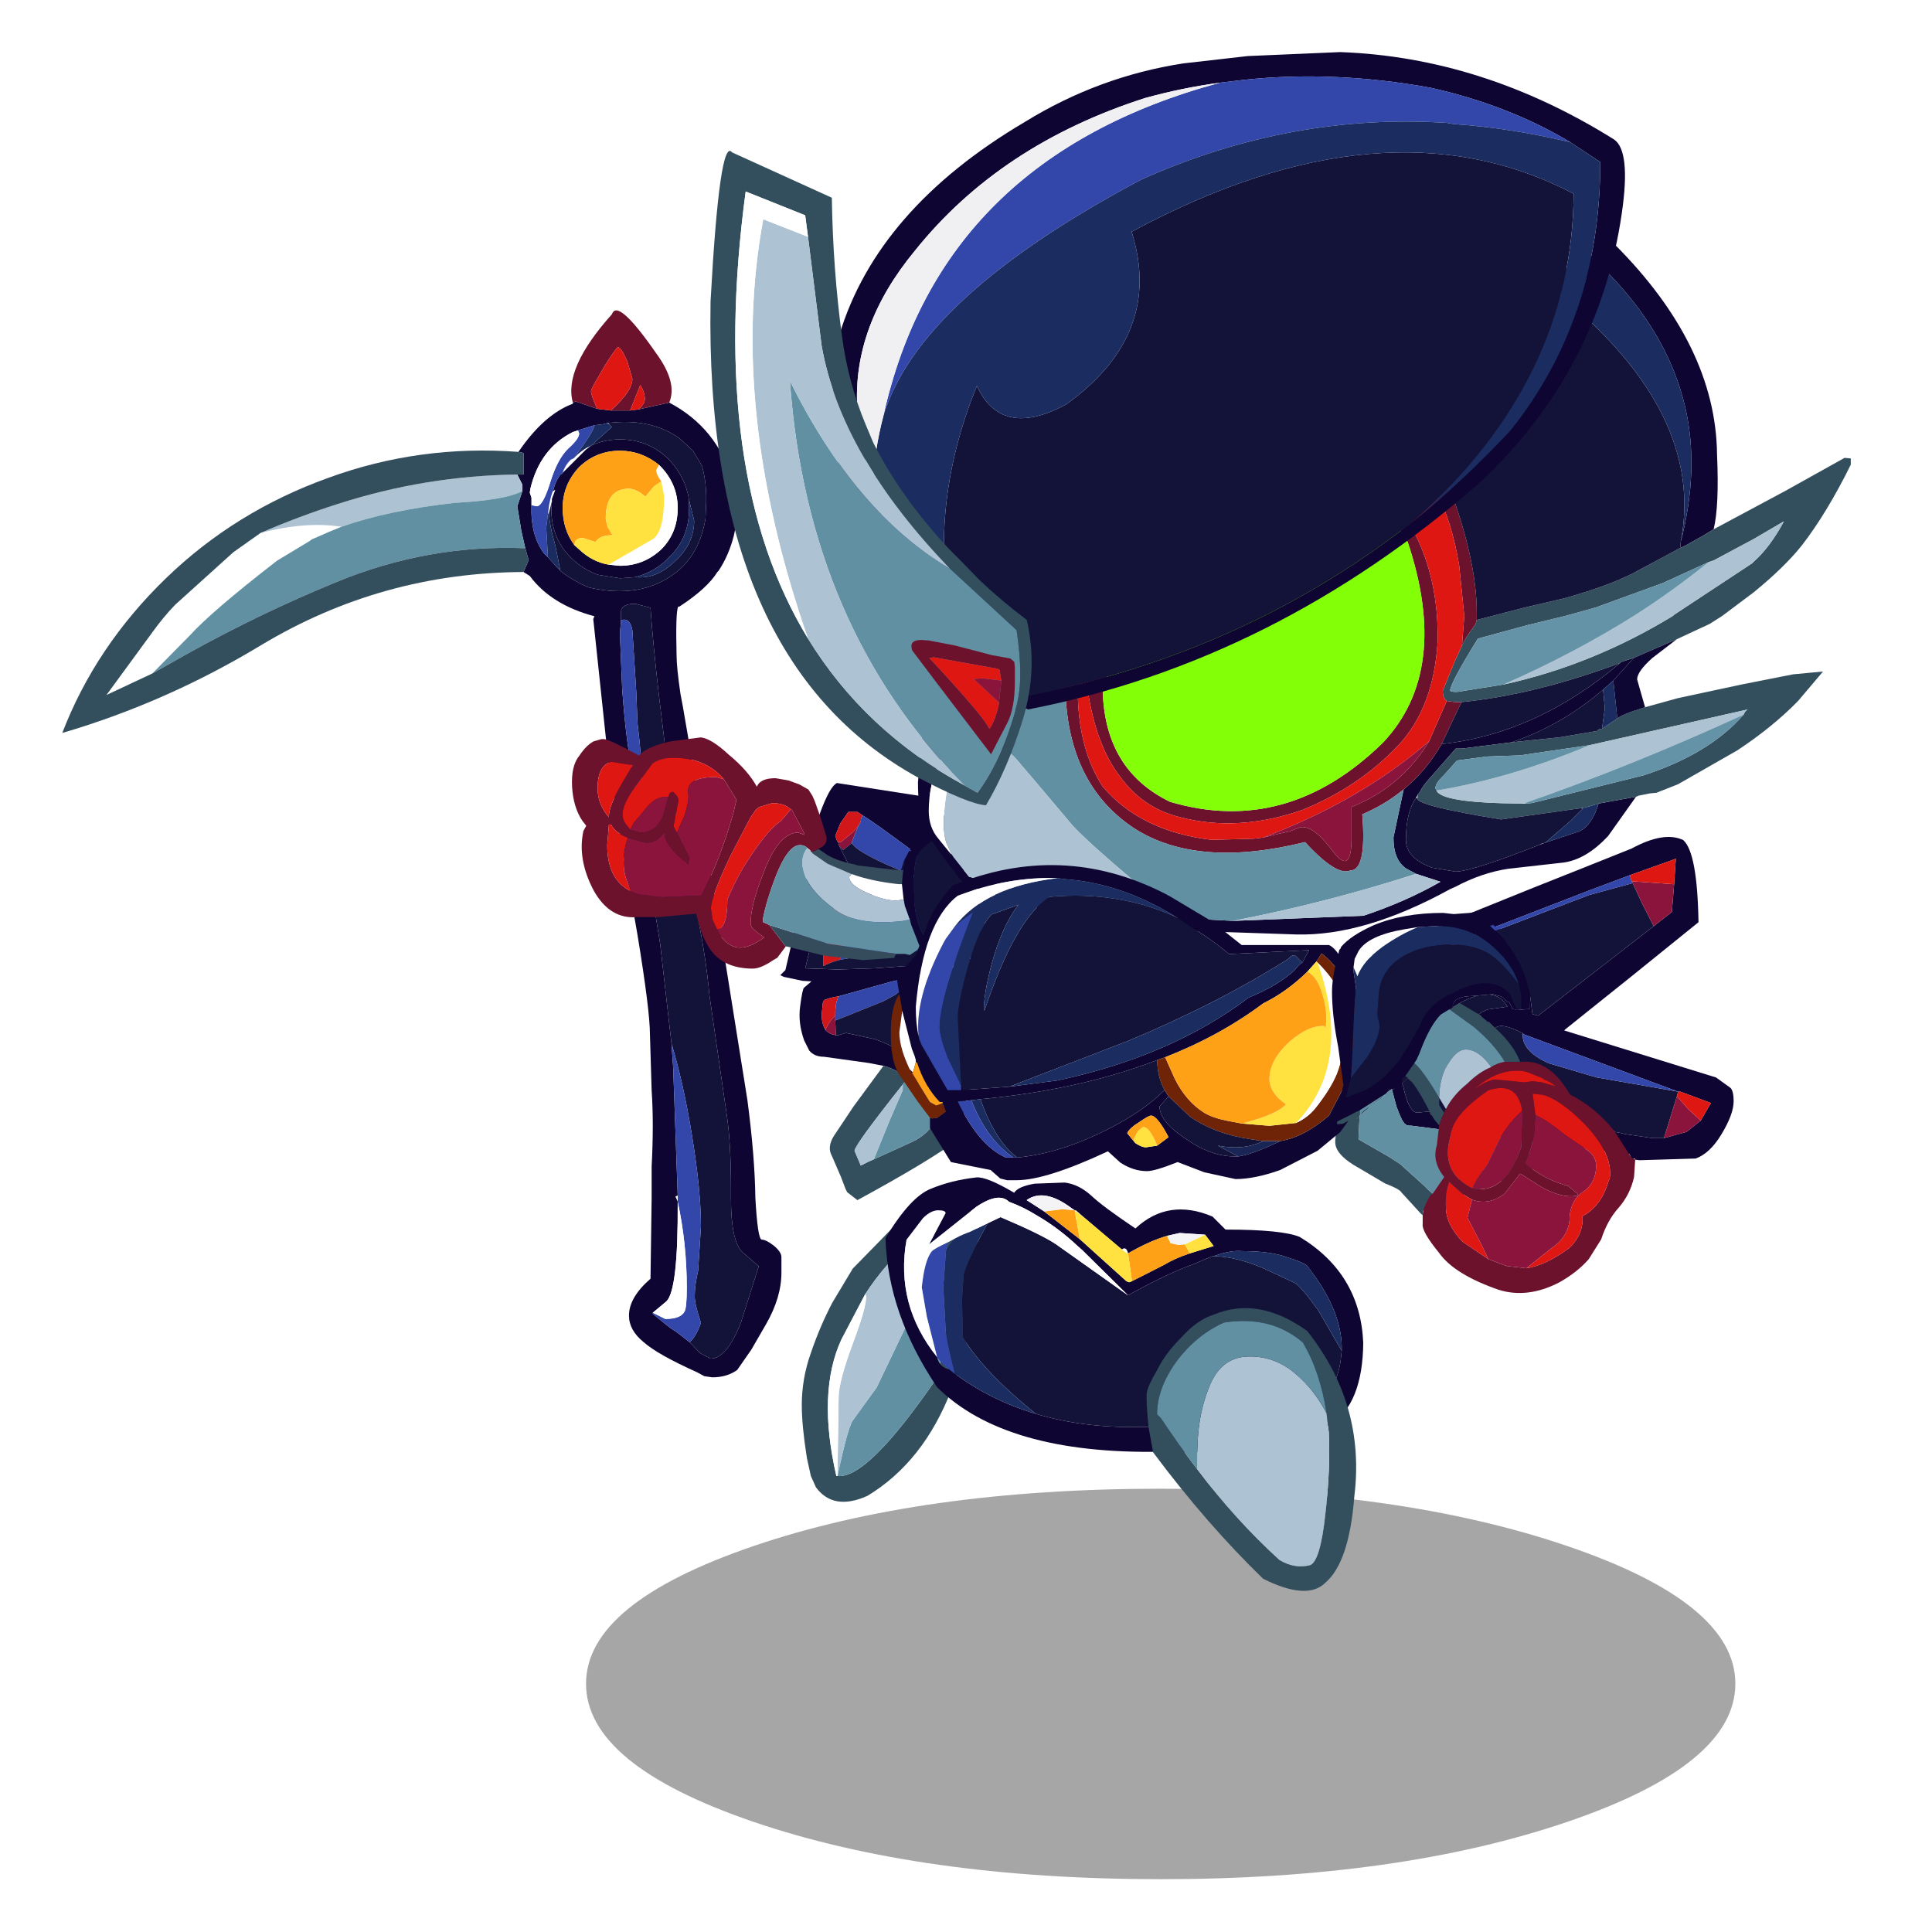 <svg xmlns:ffdec="https://www.free-decompiler.com/flash" xmlns:xlink="http://www.w3.org/1999/xlink" ffdec:objectType="frame" height="90" width="90" xmlns="http://www.w3.org/2000/svg"><use ffdec:characterId="28" height="86.05" transform="translate(-1.95 2.4)" width="88.2" xlink:href="#a"/><defs><g id="a" transform="translate(1.95 -2.4)"><use ffdec:characterId="2" height="34.45" transform="translate(27.3 69.35) scale(.528)" width="101.4" xlink:href="#b"/><use ffdec:characterId="4" height="36.85" transform="translate(36.35 36.45) scale(.528)" width="18.15" xlink:href="#c"/><use ffdec:characterId="6" height="94.15" transform="translate(2.9 14.45) scale(.528)" width="63.45" xlink:href="#d"/><use ffdec:characterId="8" height="20.4" transform="translate(26.65 34.35) scale(.528)" width="36.5" xlink:href="#e"/><use ffdec:characterId="10" height="33.35" transform="translate(62.2 39) scale(.528)" width="35.15" xlink:href="#f"/><use ffdec:characterId="12" height="26.65" transform="translate(37.35 55.9) scale(.528)" width="15.5" xlink:href="#g"/><use ffdec:characterId="14" height="24.25" transform="translate(41.25 54.85) scale(.528)" width="42.15" xlink:href="#h"/><use ffdec:characterId="16" height="24.9" transform="translate(53.4 60.95) scale(.528)" width="18.5" xlink:href="#i"/><use ffdec:characterId="23" height="77.9" transform="translate(33.1 2.4) scale(.528)" width="100.6" xlink:href="#j"/><use ffdec:characterId="25" height="27.8" transform="translate(41.5 40.3) scale(.528)" width="42.15" xlink:href="#k"/><use ffdec:characterId="27" height="33.6" transform="translate(62.05 42.5) scale(.528)" width="26.8" xlink:href="#l"/></g><g id="t" fill-rule="evenodd"><path d="m9.1 25-1.3-.25-3.95-.55q-.85 0-1.3-.55l-.45-.9q-.55-1.55-.35-3 .2-1.55.35-1.65l.65-.55-.8-.05-1.65-.35L0 17l.45-.45 3-12.95-.15-.45.15-.3Q4.35.35 5 .05l9 1.4 1.2 3.95.85 2 1.1 2.6.15.35-.25-.2-.1-.1H17l-.1-.1-.05-.05h-.05l-.2-.15-.05-.05h-.05l-3-2.3-1.55-1.15Q8.2 3.45 7.25 2.9l-.45-.3H6l-.7 1-.45 1.1.15.45.1.1.1.35.55 1.1L6.8 8.75l-2.35-.8-.2-.1L2.2 16.4l2.85.1 3.15-.1 1.5-.1 3.25-.25 2.15-.2.75-.15-.15.1h.1l.3-.1.55-.1.15-.05q2.7-.65 0 .05l.4-.05q.65-.15-.15.1l-.2.05.35-.05-.45.1.85-.15-.85.2-.7.2-1 .25q.55-.3 1.05-.55l-1.65.7-1.5.35 2.65-.55.35-.1-.6.15L9.7 17.6l-4.5 1.25-.75.15-.6.2-.1.25-.1 1q0 .9.35 1.4.3.35.9.45h.2l.7-.2 2.55.55q1.85.65 4.35 2.25l3.75 1.8.15.1-.45 2.65-1.25-1.65q0-.15.15-.25l-3.9-1.35-.25-.3q-.8-.65-1.8-.9m8.05-14.55.15.1.1.05.45 1.15-.1-.05-.2-.4-.4-.85m-5.45-3-.05-.05h.05v.05m-.35.7 1.05.4-1.05-.3-.1-.05.05-.05h.05" fill="#0e0532"/><path d="m6.9 3.8-.45.55-1.1.9H5.1l-.1-.1-.15-.45.45-1.1.7-1h.8l.45.3q-.15.25-.15.55l-.2.35m-.4 5.85-1.25 6q-.95.25-1.45.55v-1l.6-2.75.8-3.1h.15l1.1.3h.05M4 21.85q-.35-.5-.35-1.4l.1-1 .1-.25.6-.2.75-.15q-.3.35-.35 1.35v.35q-.4.35-.85 1.2v.1" fill="#d2171a"/><path d="M5.1 5.25h.25l1.1-.9.45-.55-.55 1.35-.05.2-.75.6-.35-.35-.1-.35M4.85 21l.05 1.3q-.6-.1-.9-.45v-.1q.45-.85.85-1.2V21" fill="#8b143c"/><path d="M16.95 10.05 16.7 10v.05l-2.15-.75-1.6-.55-.7-.3-.85-.35Q6.9 6.3 6.3 5.35l.05-.2.55-1.35.2-.35q0-.3.15-.55.95.55 4.7 3.35L13.5 7.4l3 2.3h.05l.05.05.1.1.25.2m1 1.75.2 2-5.2.8-3.25.45-1.65.1-2.8.5 1.25-6 6.45 1.25 5 .9M16.8 9.9h.05l.05.05.1.1-.1-.05-.1-.1m-5.2-2.3.05-.05-.05.05m.1-.15V7.4h-.05l.05.05m3.5 8.85-2.3.65 1.5-.35-3.5 1.7-.55.25-.1.1-.05.05-1.1.6L6 20.55 4.85 21v-.8q.05-1 .35-1.35l4.5-1.25 5.65-1.35.6-.15-.75.2m-.15-.05-.6.15 1.65-.7q-.5.25-1.05.55" fill="#3347aa"/><path d="m16.7 10.05.45.4.4.85.2.4-.75-.2.95.3-5-.9L6.5 9.65h-.05l-1.1-.3H5.2l-.8 3.1-.6 2.75v1q.5-.3 1.45-.55l2.8-.5 1.65-.1 3.25-.45 5.2-.8-1.5 1.8-.55.1-.3.1h-.1l.15-.1-.75.15-2.15.2-3.25.25-1.5.1-3.15.1-2.85-.1 2.05-8.55.2.1 2.35.8L5.75 6.7 5.2 5.6l.35.35.75-.6q.6.95 5.1 2.75l.35.2.5.15.7.3 1.6.55 2.15.75m.7.55.75.7-.2.45h-.1l-.45-1.15m-.35 5.05h.15l-.35.05.2-.05m-.3.15-.3 10.9-3.75-1.8q-2.5-1.6-4.35-2.25L5.8 22.1l-.7.2h-.2L4.85 21 6 20.55l3.1-1.25 1.1-.6.05-.05.1-.1.55-.25 3.5-1.7 1.75-.5-1.65.4.7-.2.75-.2-.35.1 1.15-.4m-5.4-7.65h-.05l-.05.05.1.05 1.05.3-1.05-.4" fill="#131339"/><path d="m16.15 29.45-.25 1.9q-2.65 2-9.1 5.5l-.9-.7-.15-.3-.4-1.05-.8-1.85q-.45-.8.2-1.8l1.7-2.55L9.1 25q1 .25 1.8.9l.2.35-.3.4Q6.55 32 6.55 32.5l.55 1.3q.65-.35 1.15-.55l3.4-1.55q1.35-.65 1.9-1.7l1.35-2.2 1.25 1.65" fill="#334f5e"/><path d="m11.15 26.2 3.9 1.35q-.15.1-.15.25L13.55 30q-.55 1.05-1.9 1.7l-3.4 1.55 1.4-3.45 1.15-2.65v-.5l.3-.4.05-.05" fill="#6190a3"/><path d="M10.8 26.65v.5L9.65 29.8l-1.4 3.45q-.5.2-1.15.55l-.55-1.3q0-.5 4.25-5.85" fill="#adc2d2"/></g><g id="u" fill-rule="evenodd"><path d="M53.55 8.15Q57.8 10.4 59.1 15l.45 2.45v1l-.3 1.45q-.45 1.75-1.35 3.1l-.1.1q-.9 1.45-3.35 3.05h-.1q-.25.4-.15 4.35 0 1 .35 3.4l.2 1.05.55 3.2.95 6.15 1.55 8.8 2.65 16.6q.65 4.95.7 8.6.2 3.6.55 3.7.4 0 1.1.55.65.55.65 1v1.35q0 2.2-1.35 4.55l-1.3 2.25-1.25 1.8q-.9.65-2.2.65l-.7-.1-.65-.35q-3.45-1.55-4.7-2.65Q50 90 50 88.7q0-1.6 1.9-3.25l.1-7.15v-2.75q.2-3.8 0-6.7l-.15-4.95q0-2.1-1.1-8.8L49 45.1l-.9-6.05-1.25-11.8.1-.25q-3.8-1-5.7-3.55l-.55-.35.45-1.05-.3-1.05-.35-1.55-.35-2.15.45-1.35v-.55l-.45-.9h.55v-1.9l-.45-.1q2.25-3.3 4.8-4.25v-.1l.25-.1 1.9.65 1.2.15h1.7l.75-.1 2.7-.6m-6.9 3.8q1.2-.55 2.55-.55 2.55 0 4.35 1.8 1.45 1.55 1.75 3.55v.8q0 2.55-1.75 4.25-1.25 1.3-3 1.75l-1.35.1-1.9-.3q-1.35-.45-2.45-1.55-1.7-1.7-1.7-4.25l.05-.7v-.2l.3-.8-.2.1q.2-.85.65-1.45h.1l.1-.15.05-.05 2-2 .45-.35M43.95 23l.25.2q.95.7 2.2 1.25 4.7 1.1 7.8-1.35 2.05-1.65 2.55-4.7l.05-1.1q.1-1.9-.35-3.55l-.8-1.35-1.2-1.1Q51.9 9.5 48.2 9.95h-.1l-.35.1-.8.1-1.45.45-.45.15q-2.9 1.45-3.75 5l-.05.35.15.45v.65q-.1 2.65 1.1 4.25l.35.35 1.1 1.2m1.25-2.25.4.35q1.15 1.1 2.6 1.35l1 .1q2.1 0 3.65-1.45 1.45-1.45 1.45-3.65 0-2.05-1.45-3.6l-.2-.2Q51.1 12.4 49.2 12.4q-2.1 0-3.6 1.45-1.45 1.55-1.45 3.6 0 1.9 1.05 3.3m4.1 6.6-.1 1.2.2 4.85q.35 4.85.9 7.2l.45 2.9 2 12.4.8 7.05.1.85.1.9.15 2.1.4 11.3-.2.1.2.45q.05 7.8-1 8.8l-1.2 1v.1l1.55 1.25.55.35 1.15.9.3.3.6.65.95.5q1.45 0 2.7-3.25l1.55-4.9L60 83.1q-1-1-1-4.7v-.85q0-3.95-.35-6.4l-1.55-10.7q-.3-3.35-1.1-7.25l-1.35-6.25-.75-3.55-.25-1.9-.3-1.9-.15-1-.55-4.55q-.55-4.8-.75-7.8l-1.35-.35q-1.15 0-1.25.65v.8" fill="#0e0532"/><path d="M45.05 8.15q-.85-3 3.45-7.8.5-1.45 3.9 3.45 1.9 2.6 1.15 4.35l-2.7.6q.55-.5.55-.9 0-.6-.4-1.25l-.9 2.25h-1.7q1.9-1.7 1.9-2.8l-.45-1.55Q49.3 3.25 49 3.25q-.8 1-1.6 2.45-.75 1.25-.75 1.45 0 .35.55 1.55l-1.9-.65-.25.1" fill="#6c122d"/><path d="m46.65 11.95 1.85-1.65-.3-.25v-.1q3.7-.45 6.25 1.35l1.2 1.1.8 1.35q.45 1.65.35 3.55l-.05 1.1q-.5 3.05-2.55 4.7-3.1 2.45-7.8 1.35-1.25-.55-2.2-1.25l-.25-.2-.45-2.25q-.55-1.9-.55-2.9l.25-1-.05.7q0 2.55 1.7 4.25 1.1 1.1 2.45 1.55l1.9.3 1.35-.1q1.85.2 3.45-1.35 1.75-1.55 1.75-3.65l-.45-1.8q-.3-2-1.75-3.55-1.8-1.8-4.35-1.8-1.35 0-2.55.55m4.1 31.55q.8-.4 0-7.1l-.1-2.6-.35-5.55q-.2-1.15-1-.9v-.8q.1-.65 1.25-.65l1.35.35q.2 3 .75 7.8l.55 4.55.15 1 .3 1.9.25 1.9.75 3.55L56 53.2q.8 3.9 1.1 7.25l1.55 10.7q.35 2.45.35 6.4v.85q0 3.7 1 4.7l1.45 1.25-1.55 4.9q-1.25 3.25-2.7 3.25l-.95-.5-.6-.65-.3-.3q.55-.45 1-1.7-.55-1.65-.55-2.35 0-1 .3-2.25l.25-3.9q0-3.2-.8-8.1-.75-4.6-1.8-8.05l-.1-.9-.1-.85-.8-7.05-2-12.4" fill="#131339"/><path d="M46.95 10.15q0 .45-1.8 2.9l-.3.15q-.5.5-.7 1.15l-.1.15h-.1q-.45.6-.65 1.45-.15.25-.35 1.25l-.1.8-.15 1.2.15 2.6-.35-.35q-1.2-1.6-1.1-4.25l.45.1q.55 0 1.2-2.1.65-2.1 1.6-3 1-.9.95-1.35l-.1-.25 1.45-.45m3.8 33.35-.45-2.9q-.55-2.35-.9-7.2l-.2-4.85.1-1.2q.8-.25 1 .9l.35 5.55.1 2.6q.8 6.7 0 7.1m4.6 47.55-1.15-.9-.55-.35-1.55-1.25v-.1l1.1.55q1.35 0 1.7-.65.2-.35.2-2.1 0-3.9-.8-7.6v-.55l-.4-11.3-.15-2.1q1.05 3.45 1.8 8.05.8 4.9.8 8.1l-.25 3.9Q55.8 86 55.8 87q0 .7.55 2.35-.45 1.25-1 1.7" fill="#3347aa"/><path d="M41.4 17.2v-.65l-.15-.45.05-.35q.85-3.55 3.75-5l.45-.15.1.25q.05.45-.95 1.35-.95.9-1.6 3-.65 2.1-1.2 2.1l-.45-.1m-23.9 2.45q3.45-.9 6.25-.65l.9.1-1.1.45-1.25.55-2.8.2q-2.65.25-4.4 1.05l2.4-1.7m35.15-6 .2.2q1.45 1.55 1.45 3.6 0 2.2-1.45 3.65-1.55 1.45-3.65 1.45l-1-.1 3.9-2.25q1-.65 1-3.8l-.25-1.3q-.45-.6-.45-1l.25-.45m-.55 74.8 1.2-1q1.05-1 1-8.8.8 3.7.8 7.6 0 1.75-.2 2.1-.35.65-1.7.65l-1.1-.55M9.95 26l2.55-1.8q3.7-2.55 9.35-3.85l-2.9 1.75q-5.75 4.45-7.7 6.6l-3.3 3.35-4.05 1.9 4.1-5.6Q8.9 27.1 9.95 26" fill="#fff"/><path d="M45.2 20.75q-1.05-1.4-1.05-3.3 0-2.05 1.45-3.6 1.5-1.45 3.6-1.45 1.9 0 3.45 1.25l-.25.45q0 .4.45 1l-.65.45-.75.9-.45-.35q-.6-.35-1-.35-2.05 0-2.05 2.65l.15.7.45.75q-1.15 0-1.5.6l-1.1-.35q-.8 0-.75.65" fill="#fea117"/><path d="M48.2 22.45q-1.45-.25-2.6-1.35l-.4-.35q-.05-.65.75-.65l1.1.35q.35-.6 1.5-.6l-.45-.75-.15-.7q0-2.65 2.05-2.65.4 0 1 .35l.45.35.75-.9.65-.45.25 1.3q0 3.15-1 3.8l-3.9 2.25" fill="#ffe240"/><path d="m48.2 10.05.3.25-1.85 1.65q-.8.35-1.5 1.1 1.8-2.45 1.8-2.9l.8-.1.35-.1.1.1m-5.25 7.8q0 1 .55 2.9l.45 2.25-1.1-1.2-.15-2.6.15-1.2.1-.15" fill="#1a2c60"/><path d="m55.3 16.75.45 1.8q0 2.1-1.75 3.65-1.6 1.55-3.45 1.35 1.75-.45 3-1.75 1.75-1.7 1.75-4.25v-.8" fill="#1a2a5f"/><path d="m50.85 8.75-.75.1.9-2.25q.4.65.4 1.25 0 .4-.55.9m-2.45.1-1.2-.15q-.55-1.2-.55-1.55 0-.2.75-1.45.8-1.45 1.6-2.45.3 0 .85 1.25l.45 1.55q0 1.1-1.9 2.8" fill="#de1713"/><path d="m40.15 14.5.45.9v.55q-1.45.8-6 1.05-5.8.65-9.95 2.1l-.9-.1q-2.8-.25-6.25.65 3.35-1.45 6.8-2.55 7.75-2.5 15.85-2.6" fill="#adc2d2"/><path d="m40.6 15.95-.45 1.35.35 2.15.35 1.55q-8.6-.35-16.7 3-6.7 2.75-13 6.25l-3.2 1.8 3.3-3.35q1.95-2.15 7.7-6.6l2.9-1.75q.15-.15.45-.25l1.25-.55 1.1-.45q4.15-1.45 9.95-2.1 4.55-.25 6-1.05" fill="#6190a3"/><path d="M40.7 23.1q-12.5.05-23.15 6.45Q9.2 34.6 0 37.3q2.95-7.65 9.15-13.65 6.1-5.9 14.3-8.85 8.05-2.95 16.8-2.3l.45.1v1.9h-.55q-8.1.1-15.85 2.6-3.45 1.1-6.8 2.55l-2.4 1.7L9.95 26Q8.9 27.1 8 28.35l-4.1 5.6 4.05-1.9 3.2-1.8q6.3-3.5 13-6.25 8.1-3.35 16.7-3l.3 1.05-.45 1.05" fill="#334f5e"/></g><g id="v" fill-rule="evenodd"><path d="m18.85 18.45-.75 1-.35.2q-1.1.75-1.8.75-2.25 0-3.45-1.3-1-1.1-1.55-3.55l-3.25.3H5.8q-2.45.25-3.9-2.35Q.45 10.75 1 8.25l.25-.45-.35-.45q-.8-1.2-.9-3Q-.1 2.5.65 1.6 1.25.7 1.9.35l.7-.2h.2q.45 0 3.1 1.45l.25-.25q.9-.65 2.55-1L11.35 0q.95.1 2.5 1.55 1.65 1.35 2.45 2.8.3-.75 1.65-.75l1.15.2.95.35.8.45.35.55.2.45.55 1.55.5 1.65v.25q-.05.55-.8.8h.1l-.65.3-.1-.2-.25-.2q-.25-.25-.65-.25-1.05 0-2.15 2.8-.8 2.1-1.1 3.65v.35l.55.25 1.45 1.9m.45-12.1q-.55-.55-1.65-.55l-1.15.35-.3.25-.45.65-1.8 3.45q-1.7 3.6-1.7 4.6l.15 1 .4.85.15.35q.8 1.25 1.9 1.25.85 0 2.1-.9l-.75-.55q-.45-.35-.45-.7 0-1.55 1.1-4.35 1.35-3.65 3.1-3.65l.55.2v-.1l-1.1-2.1-.1-.05M13.4 3.7q-1.6-1.9-4.45-1.9-1.25 0-1.9.55l-.1.15-1.7 2.3q-.8 1.25-.8 2 0 .55.45 1.05l.25.3.85.25q1.45 0 2.05-1.55l.45-1.6.1-.3q.1-.15.3-.15l.35.35.15.35-.45 2.35.3.55 1.1 2.2-.1.6q-2.1-1.6-2.1-2.8l-.55.55q-.45.35-1.1.35l-1.6-.45-.35-.15q-.85-.45-1.1-1h-.2L3.1 9.5q0 3.1 2.15 4.1l.55.25 2.15.25 3.45-.15q1.65-3.1 2.85-7.35l.25-1.1-1.1-1.8M5.35 2.45l-1.9-.3q-1.2.35-1.2 2.35 0 1.4 1 2.55v-.1q0-.9 1.1-2.8l1-1.7" fill="#6c122d"/><path d="m12.8 16.95-.4-.85-.15-1q0-1 1.7-4.6l1.8-3.45.45-.65.3-.25 1.15-.35q1.1 0 1.65.55l-.9 1.05q-1.2.75-3.25 4-.9 1.55-1.45 2.9 0 2.55-.9 2.65M5.35 2.45l-1 1.7q-1.1 1.9-1.1 2.8v.1q-1-1.15-1-2.55 0-2 1.2-2.35l1.9.3m-.2 5.7-.25-.3q-.45-.5-.45-1.05 0-.75.8-2l1.7-2.3.1-.15q.65-.55 1.9-.55 2.85 0 4.45 1.9l-.7-.2q-2.65 0-2.45 1.4.1.7-.35 2.05L9.25 8.4l-.3-.55.45-2.35-.15-.35-.35-.35q-.2 0-.3.15l-.1.3q-1-.1-1.8.8l-1 1.2q-.35.35-.55.9m.1 5.45q-2.15-1-2.15-4.1l.15-1.8h.2q.25.55 1.1 1l.35.15v.1q-.35.9-.35 2.2 0 1.15.7 2.45" fill="#de1713"/><path d="m19.3 6.35.1.05 1.1 2.1v.1l-.55-.2q-1.75 0-3.1 3.65-1.1 2.8-1.1 4.35 0 .35.45.7l.75.55q-1.25.9-2.1.9-1.1 0-1.9-1.25l-.15-.35q.9-.1.9-2.65.55-1.35 1.45-2.9 2.05-3.25 3.25-4l.9-1.05M13.4 3.7l1.1 1.8-.25 1.1q-1.2 4.25-2.85 7.35l-3.45.15-2.15-.25-.55-.25q-.7-1.3-.7-2.45 0-1.3.35-2.2v-.1l1.6.45q.65 0 1.1-.35l.55-.55q0 1.2 2.1 2.8l.1-.6-1.1-2.2.65-1.45q.45-1.35.35-2.05-.2-1.4 2.45-1.4l.7.2M8.5 5.25l-.45 1.6Q7.45 8.4 6 8.4l-.85-.25q.2-.55.55-.9l1-1.2q.8-.9 1.8-.8" fill="#8b143c"/><path d="m29.35 10.75.4-.75.1.05h.05V10l-.1-.1q.65-1.05 1.55-1.7h.1q.8-.4 1.85-.35l.5 1.6v.05l-.05-.05-.4-.4-.9-.2-.55.2-.6.4-.1.1-.5.5-.25.45q-.2.55-.25 1.25l-.1 1.1v.1l.1 1.15q0 1.1.25 1.95v.05q.25.9.75 1.65l.05.2-.55.6-.8-2.05-.1-.4-.45-1.25-.1-.55-.15-1.35.1-1.2.05-.5.1-.5" fill="#0e0532"/><path d="m29 11.75.3-.95.05-.05-.1.5-.05.5H29m4.8-2.25 2.7 8.95-.6.3q-1.95.9-3.2.25l-.25-.15-.1-.1-.2-.1-.95-.9q-.5-.75-.75-1.65v-.05q-.25-.85-.25-1.95l-.1-1.15v-.1l.1-1.1q.05-.7.25-1.25l.25-.45.5-.5.1-.1.6-.4.55-.2.9.2.4.4.05.05" fill="#131339"/><path d="m21.75 9.85.8.55q1 .55 2.35.8l.3.1 3.8.45h.2l-.1 1.2h-.25q-2.4-.25-4.2-.9l-2.1-.9-1.45-1 .65-.3m6.9 9.25q-.2.1-.2.35l-2.8.2-3.1-.35-.55-.1-3.05-.75h-.1l-1.45-1.9 5.15 1.65 6.1.9" fill="#344c5c"/><path d="m29.1 12.95.15 1.35-.6.1q-1.1 0-2.55-.65-1.65-.7-1.65-1.45l.2-.25q1.8.65 4.2.9h.25" fill="#fff"/><path d="m20.75 9.75.25.2.1.2 1.45 1 2.1.9-.2.25q0 .75 1.65 1.45 1.45.65 2.55.65l.6-.1.1.55.45 1.25-.45.05-.15.05q-4.05.45-6-1-2.45-1.8-2.8-3.5-.3-1.1.35-1.95" fill="#adc2d2"/><path d="m30.4 18.8-.6.4-.45-.1h-.7l-6.1-.9-5.15-1.65-.55-.25v-.35q.3-1.55 1.1-3.65 1.1-2.8 2.15-2.8.4 0 .65.25-.65.85-.35 1.95.35 1.7 2.8 3.5 1.95 1.45 6 1l.15-.05.45-.05.1.4.8 2.05-.2.15-.1.1" fill="#6190a3"/><path d="m30.7 18.55.05.2.1.25.15.4-.6-.6.1-.1.2-.15" fill="#3347aa"/></g><g id="w" fill-rule="evenodd"><path d="M2.1 11.3q-.8.25 0-.15l1.85-.9 6.35-2.8-5.75 2.4-.55.25-1.85.75 1.85-.8 1.1-.5q7.05-3 17.3-7.05L26.15 1Q29-.55 30.7.25q1.25 1.1 1.35 7.25-5.85 4.75-11.75 9.45l-.1.1 13.4 4.15 1.25.9q.3.25.3 1.2 0 1.15-1.1 2.95-1 1.65-2.25 2.1l-4.95.15-.4-.05v-.1h-.3l-.2-.4-3.75-.5-2.7-.35-12.8-1.65h-.2l-.2-.05-.2-.15-.2-.3-.25-.55-.25-.65-.4-1.5.25-.05-.15-.5-.05-.15 7.85-5.75-.25-.15q.35-.3.8-.45l1.75-.25q-1.15-2-4.25-.3l-.6.35q-.05-.75 1.15-.95l2.4-.2.75.2q.3.2.4.35l.2.15h.1l.3.6.25.05.05.05 1.2-.1.05-1.1.2 1.55.15.05.35.1 10.2-7.9 1.6-1.25.2-2.45.15-2.25L26 3.35 22.4 4.7 14 7.95l-.45.15-1 .4-1.4.55.7-.25-2.6 1.1-.35.15-3.8 1.55-1.4.55.2-1.45-1.8.6m1.2 1.1-1.4.6 1.05-.5.35-.1m1.6 9.9-.15.1-.25.2.2-.3h.2m11.65-5q-1.9-1-2.45-.45l-.55-.55-6.9 5.2-.25-.25-.5.45.1.3q.5 2.3 1.25 2.3l1.05-.1.15.3 16.1 1.35.1.15.55.1.4.1 2.4.35h1l2-.55 1.25-1 .9-1.55-2.7-1h-.2l-13.6-5.05-.1-.1" fill="#0e0532"/><path d="m22.2 27.45-14.45 5.5-.05.4-.15-.15-.1-.1-1.05-1.15-.55-.6q-.15-.3-1.45-.8L1.6 28.9q-1.6-1-1.6-2v-.15l.15-1.4h.2L1.9 13l.2-1.7 1.8-.6-.2 1.45-1.85 12.7.3-.3-.1 2.1 2.7 1.55 1 .65.05.05 2.05 1.85.3.3.1.1.35.3.45-.6.1-.05 10.35-3.7 2.7.35M3.3 12.4l.15-.15-.5.25-1.05.5 1.4-.6" fill="#334f5e"/><path d="m3.7 12.15 1.4-.55 3.8-1.55 5.65-1.95 7.85-3 3.85-1.05L27 5.7l1.1 2.15-10.2 7.9-.35-.1-.15-.05-.2-1.55-.05 1.1-1.2.1-.05-.05-.25-.05-.3-.6h-.1l-.2-.15q-.1-.15-.4-.35l-.75-.2-2.4.2q-1.2.2-1.15.95l.6-.35q3.1-1.7 4.25.3l-1.75.25q-.45.15-.8.45l.25.15-7.85 5.75.05.15.15.5-.25.05-.05-.05-.05.1h-.2l-.2.3-.3.3-.15.15-1 .75-.9.75-.3.3 1.85-12.7m-.75.35.5-.25-.15.15-.35.1M29 26.55h-1l-2.4-.35-.4-.1-.55-.1-.1-.15-16.1-1.35-.15-.3-1.05.1Q6.5 24.3 6 22l-.1-.3.5-.45.25.25 6.9-5.2.55.55q.55-.55 2.45.45-.15 1.55 2.3 2.65L22.4 21l.7.2 7.15 1.25-.1.4-1.15 3.7" fill="#131339"/><path d="m5 22.25.4 1.5.25.65.25.55.2.3.2.15.2.05h.2l12.8 1.65-10.35 3.7-.05-.05-.05.1-.45.6-.35-.3-.1-.1-.3-.3L5.8 28.9l-.05-.05-1-.65-2.7-1.55.1-2.1.9-.75 1-.75.15-.15.3-.3.25-.2.15-.1.05-.1.05.05" fill="#6190a3"/><path d="m8.9 10.05.35-.15 2.6-1.1 2.25-.9-.1.05 8.4-3.25L26 3.35l.15.55.1.15L22.4 5.1l-7.85 3-5.65 1.95m7.65 7.25.1.1 13.6 5.05-7.15-1.25-.7-.2-3.55-1.05q-2.45-1.1-2.3-2.65" fill="#3347aa"/><path d="m29.9 4.15-.2 2.45-1.6 1.25L27 5.7l-.75-1.65-.1-.15h.2l3.55.25M32.25 25 31 26l-2 .55 1.15-3.7 1 1.15 1.1 1" fill="#8b143c"/><path d="m26 3.35 4.05-1.45-.15 2.25-3.55-.25h-.2L26 3.35m4.25 19.1h.2l2.7 1-.9 1.55-1.1-1-1-1.15.1-.4" fill="#de1713"/></g><g id="x" fill-rule="evenodd"><path d="M6.8 3.7Q8.35 2.05 10.15.55q4.9-1.85 5.35 2.4.15 7.45-2.1 13.25l-.2.55q-2.45 6.35-7.4 9.35-3 1.35-4.55-.75l-.45-1-.35-1.6Q0 19.9 0 18.1q0-2.35.8-4.6.8-2.35 1.9-4.45l1.8-3L6.8 3.7m3.45-.35h-.1l-.35.15Q7.35 5.6 5.6 8.3l-2.1 4q-2.15 4.65-.45 12.05h.1q2.65.3 8.8-8.7 3-14.6-1.7-12.3" fill="#334f5e"/><path d="M3.15 24.35q.9-4.25 1.35-4.9l2.1-2.9 2.35-4.9Q10.7 7.8 10.7 5.6q0-1.45-.45-2.25 4.7-2.3 1.7 12.3-6.15 9-8.8 8.7" fill="#6190a3"/><path d="M5.6 8.3q1.75-2.7 4.2-4.8l.35-.15h.1q.45.8.45 2.25 0 2.2-1.75 6.05l-2.35 4.9-2.1 2.9q-.45.65-1.35 4.9l.1-6.95q0-1.4 1.35-5 1.35-3.65 1-4.1" fill="#adc2d2"/><path d="M5.6 8.3q.35.45-1 4.1-1.35 3.6-1.35 5l-.1 6.95h-.1q-1.7-7.4.45-12.05l2.1-4" fill="#fff"/></g><g id="y" fill-rule="evenodd"><path d="M8 0q.9-.1 3.35 1.35.35-.55 1.8-.8l2.65-.1q1.25.15 2.35 1.15 1 .95 3.9 2.9 2.9-2.7 6.8-1.05L30 4.6q5 0 6.55.65 5.35 3.25 5.6 9.35-.05 5.35-2.9 7.25Q32 24.65 24.3 24.2q-13.75.25-19.75-5.7Q.2 12.05 0 5.35 2.2 1.7 4 1 5.8.25 8 0m13.4 10.4-4.05-4-.4-.35q-1.7-1.6-3.6-2.7-1.2-.75-2.45-1.2-.9-.9-2.9.45L3.85 5.9 5.3 3.15q0-.25-.65-.25t-1.35.7L1.85 5.5q-1 5.75 2.7 10.35.2.9 1.1 1.1l.45.35q3.15 2.35 7.15 3.55Q17.7 22.2 23.2 22q9.1-.1 15.45-2.15 1.25-1.85 1.5-3.65l.1-.9q.1-3.25-2.6-6.9l-.45-.6q-.3-.3-1.75-.75-1.45-.55-4-.55-1-.1-2.5.45h-.1l-.75.3-.8.35q-2.25.8-5.45 2.55l-.45.25m0-3.7q-.15-.65-.55-.35L17.6 3.6l-.8-.7h-.1l-.3-.2Q14 .9 12.45 2l.7.45L14 3l3.15 2.45 4.1 3.7.25.1.25-.1L24.6 7.7q.9-.55 2.25-1l2.1-.65-.75-1-2.25-.15-1.1.25Q23.3 5.6 21.4 6.7" fill="#0e0532"/><path d="m21.4 10.4.45-.25q3.2-1.75 5.45-2.55l.8-.35.75-.3h.1q1.8 0 4.25 1l2.9 1.35q.55.3 2.1 2.45l2.05 3.55-.1.9q-.25 1.8-1.5 3.65Q32.3 21.9 23.2 22q-5.5.2-9.95-1.15-4.7-3.8-6.45-6.8v-1l-.05-2.3.15-2.25Q7.2 7.35 9 4.05l1.15-.55q3.65 1.55 4.9 2.4l6.35 4.5" fill="#131339"/><path d="M28.95 6.95q1.5-.55 2.5-.45 2.55 0 4 .55 1.45.45 1.75.75l.45.6q2.7 3.65 2.6 6.9l-2.05-3.55Q36.65 9.6 36.1 9.3l-2.9-1.35q-2.45-1-4.25-1m-15.7 13.9q-4-1.2-7.15-3.55-.8-3.15-.8-4l-.2-3.6.2-2.75.05-.6.55-.75.3-.25q.55-.3 1.25-.55L9 4.05Q7.2 7.35 6.9 8.5l-.15 2.25.05 2.3v1q1.75 3 6.45 6.8" fill="#1a2c60"/><path d="m6.1 17.3-.45-.35-.75-.65-.35-.45-.9-3.55-.45-2.6q.25-2.45.9-3.2.25-.25 1.45-.8l-.2.65-.05.6-.2 2.75.2 3.6q0 .85.8 4" fill="#3347aa"/><path d="M4.55 15.85q-3.7-4.6-2.7-10.35L3.3 3.6q.7-.7 1.35-.7.65 0 .65.25L3.85 5.9 8 2.6q2-1.35 2.9-.45 1.25.45 2.45 1.2 1.9 1.1 3.6 2.7l.4.35 4.05 4-6.35-4.5q-1.25-.85-4.9-2.4L9 4.05l-1.55.75q-.7.25-1.25.55l-.65.35q-1.2.55-1.45.8-.65.75-.9 3.2l.45 2.6.9 3.55" fill="#fff"/><path d="m16.7 3 .45 2.45L14 3l1.6-.2 1.1.1V3m5.05 6.15L21.4 6.7q1.9-1.1 3.45-1.55l.3.65.7.15.55-.05.45.8q-1.35.45-2.25 1l-2.85 1.45" fill="#fea117"/><path d="m20.85 6.35.45.35h.1l.35 2.45-.25.1-.25-.1-4.1-3.7L16.7 3h.1l.8.6 3.25 2.75m7.35-1.3.75 1-2.1.65-.45-.8 1.8-.85" fill="#ffe240"/><path d="m24.85 5.15 1.1-.25 2.25.15-1.8.85-.55.05-.7-.15-.3-.65M14 3l-.85-.55-.7-.45Q14 .9 16.4 2.7l.3.2-1.1-.1L14 3" fill="#f4f4f6"/></g><g id="z" fill-rule="evenodd"><path d="M15.9 9.25Q15.35 5.6 13.8 3 11 .6 6.85 1.25 4.4 2.35 2.65 4.7.95 7.05.95 9.35l.35.35q1.55 2.35 3.2 4.5 3.35 4.45 7.25 8 1.35.8 2.7.45.9-.35 1.35-4.55.45-3.95.3-7.15l-.2-1.7M5.95.55Q9.9-1.1 14.2 2q5.15 6.5 4.15 14.6-.45 5.8-2.55 7.6-1.6 1.6-5.5-.35Q5.3 19 .6 12.7l-.4-2.2Q-.05 7.95.05 7.4q.1-.6.9-1.95.7-1.45 2.15-2.9Q4.5 1 5.95.55" fill="#334f5e"/><path d="M4.5 14.2v-.7q-.1-3.7 1-6.45 1-2.7 3.4-2.8 2.4-.1 4.3 1.55 1.6 1.35 2.7 3.45l.2 1.7q.15 3.2-.3 7.15-.45 4.2-1.35 4.55-1.35.35-2.7-.45-3.9-3.55-7.25-8" fill="#adc2d2"/><path d="M15.9 9.25q-1.1-2.1-2.7-3.45-1.9-1.65-4.3-1.55-2.4.1-3.4 2.8-1.1 2.75-1 6.45v.7q-1.65-2.15-3.2-4.5l-.35-.35q0-2.3 1.7-4.65 1.75-2.35 4.2-3.45Q11 .6 13.8 3q1.55 2.6 2.1 6.25" fill="#6190a3"/></g><g id="j"><use ffdec:characterId="21" height="77.9" width="100.6" xlink:href="#m"/><use ffdec:characterId="22" height="10.1" transform="translate(17.7 51.9)" width="9.15" xlink:href="#n"/></g><g id="m"><use ffdec:characterId="17" height="60.9" transform="translate(18.3 17)" width="82.3" xlink:href="#o"/><filter id="p"><feConvolveMatrix divisor="25" in="SourceGraphic" kernelMatrix="1 1 1 1 1 1 1 1 1 1 1 1 1 1 1 1 1 1 1 1 1 1 1 1 1" order="5 5" result="filterResult0"/></filter><use ffdec:characterId="19" filter="url(#p)" height="26" transform="translate(34.6 41)" width="28.4" xlink:href="#q"/><use ffdec:characterId="20" height="66.5" width="80.7" xlink:href="#r"/></g><g id="o" fill-rule="evenodd"><path d="M81.65 65.75 79.2 69.2q-1.9 2.05-3.9 2.35l-4.9.55q-2.35.35-4.7 1.6l-.45.2q-7.55 4.15-13.55 4l-8.85-.3-1.75-.1q-11.05-.9-18.75-4.15L22 73q-2.8-3.55-3.25-4.8-.45-1.35-.45-3.75l.15-1.45.2-2.5q.55-8 3.5-14L79.75 17q8.95 8.95 9.05 18.55.2 4.55-.3 6.6l-.9.55-1.6.9-.45.2.05-.55q1.65-6.35.4-11.85-1.55-6.65-7.2-12.25l-3.95 2.25-49.7 27.55q-2.9 5.2-4.05 9.35-.45 1.55-.65 3l-.1 1q-1.1 2.25-1.1 4.7 0 1.45.85 2.45l1.1 1.35h.05l.2.3 1.35 1.7q9.15 2.75 18.5 3.65l4.8.25 11.5-.45q3.75-1.25 6.8-3l-2.15-.7-.85-.45q-1.15-.75-1.15-2.75l.9-4.25q2-1.65 3.35-4 8.35-.9 15.75-7.15l.1-.1 1.1-.35-1.8 2-.9.8q-3.75 3.2-8.1 4.65l-4.35.55h-.55l-2.15 2.45q-.75.8-1 1.35l-.2.25-.15.3q-.9 1.25-.9 3.7 0 1.35 1.6 2.15l.65.3 2.1.35h.15q1.55-.1 7.25-2.35l.55-.2 3-1q1.1-.5 1.7-2.45l3.3-.6" fill="#0e0532" transform="translate(-18.3 -17)"/><path d="m88.5 42.15 3.55-1.9 2.8-1.5 5.2-2.9.55.05v.55q-2.1 4.25-4.3 7.1-1.5 1.9-4.25 4.15l-2.8 2.1-1.1.7-2.9 1.35-3.8 1.65-1.1.35-.1.1q-7.5 2.8-14 3.45h-.55l-.75-.1q-.35-.25-.35-.9l1.1-2.7.6-1.3q.4-.8.75-1.25l.45-.65.1-.35 4.25-1.1 3.45-.8Q79.75 47 82 45.7l3.55-1.9.45-.2 1.6-.9.9-.55m-6.05 15.7 2.9-.8 5.6-1.2 4.55-.9 2.65-.25-2.2 2.6q-2.25 2.3-5.35 4.35l-5.25 3-1.9.75-.55.05-1 .2-.25.1-3.3.6-1 .3-.45.1h-.05l-7.1 1q-7.4-1.2-7.4-1.85l.05-.35.2-.25q.25-.55 1-1.35l2.15-2.45h.55l4.35-.55 4.3-.45 3.25-.55q.15-.2.45-.2l1.35-.9q.35-.35 2.45-1m5.6-12.8L84 46.9l-5.9 2.15-2.7.75-3.3.8-4.4 1.2q-2.45 3.95-2.45 4.6.35.2 1.25 0l3.45-.55q7.8-1.7 14.95-6.05l.1-.1 6.9-4.55.15-.15q1.45-1.3 2.65-3.55L92.05 43l-3.55 1.9-.45.15m3.1 13.45q.1-.3.35-.45L77.55 61.2l-6.15.9-2.9.1-2.65.35-.35.4-.8.9q-.75.7-.75 1.15l.1.2q.45 1.1 7.45 1.15h.45l.55-.05 9.85-2.45q5.8-1.9 8.8-5.35" fill="#334f5e" transform="translate(-18.3 -17)"/><path d="m67.6 50.15-.1.35-.45.65q-.35.45-.75 1.25l.2-2.6-.45-4.45q-.65-3.9-2-6.45l1.1-.55Q67.6 44.9 67.6 49.5v.65m-2.65 7.15.75.1h.55l-1.75 3.7q-1.35 2.35-3.35 4-1.65 1.35-3.65 2.2.4 4.95-1.05 4.95-1.2.55-4-2.5-9.5 2.35-15.05-1.2-5.55-3.65-6.05-11.35l-.1-1.25 1.45-.7-.3 1.45q.1 4.95 2.2 8.15 3.35 3.95 9.6 4.7l3.7-.1.85-.1L50.2 69l.9-.2.9-.35q1.15-.25 2.9 2.1 1.7 2.25 1.65-1.35v-2.55q4.4-1.75 6.85-5.8l1.55-3.55M33.3 54.85l2.1-1.1-.8 2.55q.15 7.1 5.95 9.9 10.35 3.05 18.8-5.25 5.95-6.35 2.15-17.7L60.05 41l2-1v2.35q2.2 4.25 2.1 9.7-.35 5.9-3.55 9.25-3.45 3.6-8.35 5.6-5.7 2-10.85.65-3.25-.8-5.25-3.55-2.1-2.7-2.85-7.5v-1.65" fill="#6c122d" transform="translate(-18.3 -17)"/><path d="m66.3 52.4-.6 1.3-1.1 2.7q0 .65.35.9l-1.55 3.55q-6.05 5.25-14.65 8.5l-.85.1-3.7.1q-6.25-.75-9.6-4.7-2.1-3.2-2.2-8.15l.3-1.45.6-.4v1.65q.75 4.8 2.85 7.5 2 2.75 5.25 3.55 5.15 1.35 10.85-.65 4.9-2 8.35-5.6 3.2-3.35 3.55-9.25.1-5.45-2.1-9.7V40l2-1.1q1.35 2.55 2 6.45l.45 4.45-.2 2.6" fill="#de1713" transform="translate(-18.3 -17)"/><path d="M85.55 43.8 82 45.7q-2.25 1.3-6.7 2.55l-3.45.8-4.25 1.1v-.65q0-4.6-2.45-11.15l-1.1.55-2 1.1-2 1L35.4 53.75l-2.1 1.1-.6.4-1.45.7.1 1.25q-4.55 1.45-10.25 1.1 1.15-4.15 4.05-9.35l49.7-27.55Q87.8 31.95 85.6 43.25l-.05.55m-19.3 13.6q6.5-.65 14-3.45-7.4 6.25-15.75 7.15l1.75-3.7m12.5-1.1.15 1.65-.25 1.8q-.3 0-.45.2l-3.25.55-4.3.45q4.35-1.45 8.1-4.65m-16.4 9.6q0 .65 7.4 1.85l7.1-1 .05.1-1.05 1.05-2.2 1.9-.35.1-.2.1q-5.7 2.25-7.25 2.35h-.15L63.6 72l-.65-.3q-1.6-.8-1.6-2.15 0-2.45.9-3.7l.1.05" fill="#131339" transform="translate(-18.3 -17)"/><path d="M21.1 58.3q5.7.35 10.25-1.1.5 7.7 6.05 11.35 5.55 3.55 15.05 1.2 2.8 3.05 4 2.5 1.45 0 1.05-4.95 2-.85 3.65-2.2l-.9 4.25q0 2 1.15 2.75l.85.45q-7.9 2.55-16.15 4.15l-4.8-.25q-7.35-6-9.35-8.15l-3.25-3.85-1.45-1.7q-.9-1.1-1.55-1.2l-2.9.1-1.15-.1-1.2-.25q.2-1.45.65-3" fill="#6190a3" transform="translate(-18.3 -17)"/><path d="M69.95 55.85q6.15-2.7 11.5-6.05 3.45-2.2 6.6-4.75l.45-.15 3.55-1.9 2.65-1.55Q93.5 43.7 92.05 45l-.15.15L85 49.7l-.1.1q-7.15 4.35-14.95 6.05m7.6 5.35 13.95-3.15q-.25.15-.35.45-9.8 4.5-19.3 7.8l-.35.05q-7-.05-7.45-1.15 6.6-1.1 13.5-4m-55.9.35 1.15.1 2.9-.1q.65.1 1.55 1.2l1.45 1.7 3.25 3.85q2 2.15 9.35 8.15-9.35-.9-18.5-3.65l-1.35-1.7-.2-.3-.45-1q-.45-1.35 0-4.25.45-3 .85-4M46.1 76.7q8.25-1.6 16.15-4.15l2.15.7q-3.05 1.75-6.8 3l-11.5.45" fill="#adc2d2" transform="translate(-18.3 -17)"/><path d="m69.95 55.85-3.45.55q-.9.2-1.25 0 0-.65 2.45-4.6l4.4-1.2 3.3-.8 2.7-.75L84 46.9l4.05-1.85q-3.15 2.55-6.6 4.75-5.35 3.35-11.5 6.05m21.2 2.65q-3 3.45-8.8 5.35L72.5 66.3l-.55.05-.1-.05q9.5-3.3 19.3-7.8m-27.1 6.7-.1-.2q0-.45.75-1.15l.8-.9.35-.4 2.65-.35 2.9-.1 6.15-.9q-6.9 2.9-13.5 4" fill="#6492a6" transform="translate(-18.3 -17)"/><path d="M85.6 43.25q2.2-11.3-10.75-21.85l3.95-2.25q5.65 5.6 7.2 12.25 1.25 5.5-.4 11.85m-6.95 16.5.25-1.8-.15-1.65.9-.8.35 3.35-1.35.9m-1.75 7 .45-.1 1-.3q-.6 1.95-1.7 2.45l-3 1 2.2-1.9 1.05-1.05v-.1" fill="#1a2c60" transform="translate(-18.3 -17)"/><path d="M85.25 51.85 83.1 53.5q-1.35 1.2-1.35 1.9l.7 2.45q-2.1.65-2.45 1l-.35-3.35 1.8-2 3.8-1.65" fill="#0f0733" transform="translate(-18.3 -17)"/><path d="m20.45 61.3 1.2.25q-.4 1-.85 4-.45 2.9 0 4.25l.45 1h-.05l-1.1-1.35q-.85-1-.85-2.45 0-2.45 1.1-4.7l.1-1" fill="#fff" transform="translate(-18.3 -17)"/><path d="M48.75 69.35q8.6-3.25 14.65-8.5-2.45 4.05-6.85 5.8v2.55q.05 3.6-1.65 1.35-1.75-2.35-2.9-2.1l-.9.35-.9.2-1.45.35" fill="#8b143c" transform="translate(-18.3 -17)"/></g><g id="r" fill-rule="evenodd"><path d="m47.4.4 8.15-.35Q68.1.5 79.7 7.75q1.5 1 .7 6.5-2 13.9-12.5 23.75Q49.85 53.8 28 58.05q-20.4-13.25-16.65-33Q14.7 13.9 27.75 6.2q6.5-4 13.95-5.15L47.4.4m-33.15 38 .55 1.6q2.05 6.2 6.6 11.05 2.9 3.1 6.8 5.75 19.3-3.85 34.1-15.6 4.35-3.55 8.3-7.8 7.9-9.9 7.9-23.65L75.85 8q-5.4-3.25-12.3-4.8-8.55-1.55-16.5-.7l-2.1.25q-3.35.45-6.6 1.35-12.8 4.1-20.3 13.45-5.55 6.7-5.1 13.95.4 3.6 1.3 6.9" fill="#0e0532"/><path d="M21.4 51.05Q19.05 40.4 23.5 29.5q2.15 4.7 7.85 1.65 8.65-6.2 5.8-15.25 22.4-12.05 39-3.35-.1 16.3-13.85 28.65-14.8 11.75-34.1 15.6-3.9-2.65-6.8-5.75" fill="#131339"/><path d="M75.85 8q-5.25-1.25-10.3-1.6L65 6.3q-13.8-.9-27 5-19.6 10.4-22.75 20.85Q20.3 9.4 44.95 2.75l2.1-.25q7.95-.85 16.5.7 6.9 1.55 12.3 4.8" fill="#3347aa"/><path d="M21.4 51.05Q16.85 46.2 14.8 40l-.55-1.6.35-3.1q.25-1.65.65-3.15Q18.4 21.7 38 11.3q13.2-5.9 27-5l.55.1q5.05.35 10.3 1.6l2.65 1.75q0 13.75-7.9 23.65-3.95 4.25-8.3 7.8 13.75-12.35 13.85-28.65-16.6-8.7-39 3.35 2.85 9.05-5.8 15.25-5.7 3.05-7.85-1.65-4.45 10.9-2.1 21.55" fill="#1a2c60"/><path d="M15.25 32.15q-.4 1.5-.65 3.15l-.35 3.1q-.9-3.3-1.3-6.9-.45-7.25 5.1-13.95 7.5-9.35 20.3-13.45 3.25-.9 6.6-1.35-24.65 6.65-29.7 29.4" fill="#f0eff1"/><path d="m8.6 16.35-.25-1.9-5.25-2.1Q-.25 37.3 8.6 51.8q5 8.15 13.8 12.95l1.15.65q2.2-3 3.45-7.7.65-2.35 0-6.65l-5.85-5.4q-9.65-10-11.35-19.7l-1.2-9.6M1.9 8.9l8.8 4q.1 6.35.9 12.25.55 4.1 2.1 7.8l.65 1.55q2.5 4.95 6.8 9.5l.8.8 1.8 1.85q1.9 1.8 4.15 3.5 1 4.35-.35 8.8-1.35 4.35-3.25 7.55-1.55-.1-6-2.45Q-.55 53.7 0 22.05.8 7.45 1.9 8.9" fill="#334f5e"/><path d="m21.15 45.65 5.85 5.4q.65 4.3 0 6.65-1.25 4.7-3.45 7.7l-1.15-.65Q8.55 50.8 7 29.05q5.8 11.7 14.15 16.6" fill="#6190a3"/><path d="m8.6 16.35 1.2 9.6q1.7 9.7 11.35 19.7Q12.8 40.75 7 29.05q1.55 21.75 15.4 35.7-8.8-4.8-13.8-12.95-7.05-20.3-3.95-37l3.95 1.55" fill="#adc2d2"/><path d="M8.6 51.8Q-.25 37.3 3.1 12.35l5.25 2.1.25 1.9-3.95-1.55q-3.1 16.7 3.95 37" fill="#fff"/></g><g id="n" fill-rule="evenodd"><path d="M26.85 55.55q0 2.45-.7 3.75l-1.4 2.7-4.95-6.5-2-2.65q-.4-1.1 1.25-.9h.15l2.35.45 3.25.85 1.65.3.35.3.05.5v1.2m-1.2-.05-.15-.95-.2-.1-5.6-1-.4.05q4.8 5.15 5.3 6.25.55-.75.85-2.25v-.05l.2-1.85v-.1" fill="#6c122d" transform="translate(-17.7 -51.9)"/><path d="M25.65 55.5v.1l-.2 1.85-2.25-2.1.85-.05 1.6.2" fill="#8b143c" transform="translate(-17.7 -51.9)"/><path d="M25.45 57.45v.05q-.3 1.5-.85 2.25-.5-1.1-5.3-6.25l.4-.05 5.6 1 .2.1.15.95-1.6-.2-.85.05 2.25 2.1" fill="#de1713" transform="translate(-17.7 -51.9)"/></g><g id="B" fill-rule="evenodd"><path d="M.75 11.4.5 9.85l1.7-1.9.9-2.35q.55-1.8 2.35-3.8 9.55-3.9 18.6.65l.65.35 3.6 2.15 2.65 2.1h7.7q1.05.45 2.35 4 1.15 3.25 1.15 4.6 0 3.75-1.6 6.65l-.9 1.25-2 1.65-3.3 1.7q-2.25.8-3.95.8l-2.75-.6-2.35-.9q-2 .8-2.7.8-1.2 0-2.35-.75l-1.1-1Q13.7 27.8 11.1 27.8h-.85l-.6-.15-.85-.75-3.5-.7-1.85-3v-.9l.2.05.45-.05.75-.55-.3-.75v-.1H4.3q-1.3-1.35-2-3.5l-.1-.2-.1-.35-.25-.65L1 12.85l-.05-.2v-.15l-.2-1.1M36.3 8.6l.6-1.1-7.05.35Q28.1 6.4 26.3 5.35l-1.1-.75q-4.85-3-9.75-3.35l-.75-.1Q10.35 1 5.9 2.7q-3.05 2.35-3.7 9.8 0 1.55.25 2.6l.05.25.25.6.1.15L5 19.85h1.35l4.1-.3L14.7 19q10.05-2.15 16.85-7.3 2.65-1.1 4.1-2.45.25-.4.65-.65M23.5 24.75l1-.75q-1-1.9-1.55-1.9-.2 0-1 .55-.9.55-1.1 1l.65.8.1.1q.55.35.9.35l1-.15m1-4.35-.8.9q.05 1.35 2.25 2.8 2.25 1.6 4.35 1.6h.35q1.2-.15 3.7-1.35 2.1-.35 4.3-2.25l1.7-3.25q.8-2.1.8-3.8 0-2.75-1.15-4.9-.9-1.55-2-2.35l-.45.7-.8.9q-1.85 1.8-3.9 2.8-3.8 2.85-8.65 4.75l-.7.25q-6.9 2.65-15.6 3.45l-.8.1-1.2.1q1.85 3.9 4.25 4.95h1q3.75-.35 7.9-2.45 3.2-1.6 5.1-3.5l.35.55" fill="#0e0532"/><path d="M3.45 22.3 2.4 20.9.85 18.65Q0 17.5 0 15.05q-.05-2.55.75-3.65l.2 1.1v.15l.05.2-.25 1.9q0 1.2.7 2.8l.2.45.2.3 1.6 2.6.55.3.55-.2.3.75-.75.55-.45.05-.2-.05m21.05-1.9-.35-.55q-.65-1.2-.65-2.65l.7-.25.85 1.9q1 2 2.6 3 .75.45 2 .7l1.3.25 2.45.2 2.35-.25q1-.45 1.7-1.3 1.35-1.7 1.9-3.05.55-1.4.85-4.2.25-2.8-2.55-5.6l-.1-.1.45-.7q1.1.8 2 2.35 1.15 2.15 1.15 4.9 0 1.7-.8 3.8l-1.7 3.25q-2.2 1.9-4.3 2.25h-1.5l-1-.15q-3.2-.45-5.45-2l-1.9-1.8" fill="#6f2407"/><path d="m25.2 4.6 1.1.75q1.8 1.05 3.55 2.5l7.05-.35-.6 1.1-.65-.65q-.35 0-.55.3-6.15 3.9-14.15 7.25l-10.5 4.05-4.1.3-.15-.4-.3-5.95q0-1.35.9-4.55 1-3.55 2.1-4.6l2.35-.85Q9.8 5.4 8.9 8.7q-.7 2.6-.7 4.15h.05Q11 4.7 14 2.8q6.05-.55 11.2 1.8m5.45 21.1h-.35q-2.1 0-4.35-1.6-2.2-1.45-2.25-2.8l.8-.9 1.9 1.8q2.25 1.55 5.45 2l1 .15q-1.75.85-4 .4l1.8.95m-6.5-5.85q-1.9 1.9-5.1 3.5-4.15 2.1-7.9 2.45-1.95-1.45-3.25-5.15 8.7-.8 15.6-3.45 0 1.45.65 2.65" fill="#131339"/><path d="M25.2 4.6Q20.05 2.25 14 2.8q-3 1.9-5.75 10.05H8.2q0-1.55.7-4.15.9-3.3 2.35-5.2l-2.35.85Q7.8 5.4 6.8 8.95q-.9 3.2-.9 4.55l.3 5.95-1.2-2.5q-.7-1.85-.7-2.65 0-2.6 2.95-10.15-1.05.75-1.6 1.25 2.7-3.5 9.05-4.25l.75.1q4.9.35 9.75 3.35M10.45 19.55l10.5-4.05q8-3.35 14.15-7.25.2-.3.55-.3l.65.65q-.4.25-.65.65-1.45 1.35-4.1 2.45-6.8 5.15-16.85 7.3l-4.25.55m.7 6.25h-.35q-2.35-1.6-3.7-5.05l.8-.1q1.3 3.7 3.25 5.15" fill="#1a2c60"/><path d="M10.8 25.8h-.65q-2.4-1.05-4.25-4.95l1.2-.1q1.35 3.45 3.7 5.05M5.65 5.4q.55-.5 1.6-1.25Q4.3 11.7 4.3 14.3q0 .8.7 2.65l1.2 2.5v.4H5L2.85 16.1l-.1-.15-.25-.6-.05-.25q-.35-3.4 2.2-8.25l.2-.35.8-1.1" fill="#3346a9"/><path d="m1 12.85.85 3.35.25.65.1.35v.2l-.25.9-.3-.3-.2-.45q-.7-1.6-.7-2.8l.25-1.9M37.65 8.6q2.8 2.8 2.55 5.6-.3 2.8-.85 4.2-.55 1.35-1.9 3.05-.7.85-1.7 1.3 5.05-5.25 1.9-14.15m-32-3.2-.8 1.1-.2.35Q2.1 11.7 2.45 15.1q-.25-1.05-.25-2.6.65-7.45 3.7-9.8 4.45-1.7 8.8-1.55-6.35.75-9.05 4.25" fill="#fff"/><path d="M2.3 17.4q.7 2.15 2 3.5h.25v.1l-.55.2-.55-.3-1.6-2.6h.1l.25-.9h.1" fill="#fda017"/><path d="m23.5 24.75-1 .15q-.35 0-.9-.35l-.1-.1-.1-.25.4-.75.45-.35q.6 0 1.25 1.65M36.75 9.4l.8-.9.1.1q3.15 8.9-1.9 14.15L33.4 23l-2.45-.2q3.15-.8 3.9-1.7-1.45-1-1.45-2.25 0-1.65 1.8-3.3 1.7-1.45 3.05-1.35l.1.2q.2-1.45-.25-2.9-.45-1.65-1.35-2.1" fill="#ffe240"/><path d="M24.2 16.95q4.85-1.9 8.65-4.75 2.05-1 3.9-2.8.9.45 1.35 2.1.45 1.45.25 2.9l-.1-.2q-1.35-.1-3.05 1.35-1.8 1.65-1.8 3.3 0 1.25 1.45 2.25-.75.9-3.9 1.7l-1.3-.25q-1.25-.25-2-.7-1.6-1-2.6-3l-.85-1.9" fill="#fea117"/><path d="m21.5 24.45-.65-.8q.2-.45 1.1-1 .8-.55 1-.55.55 0 1.55 1.9l-1 .75q-.65-1.65-1.25-1.65l-.45.35-.4.75.1.25" fill="#fea218"/><path d="M34.35 24.35q-2.5 1.2-3.7 1.35l-1.8-.95q2.25.45 4-.4h1.5" fill="#182555"/></g><g id="C" fill-rule="evenodd"><path d="M1.9 4.85 2 4.1l.25-.5.1-.2q.85-1.35 4-1.9l1.25-.2Q6 1.95 4.45 3.05q-1.7 1.25-2.2 2.6l-.35-.8" fill="#fff"/><path d="m7.6 1.3 1.75-.1q3.15 0 5.35 2.3 1.35 1.35 1.8 2.9-1.35-1.9-2.65-2.75-1.35-.8-3.25-.8-2.55 0-4.25 1Q4.1 5.1 4.1 7.75L4 9l.2 1q0 1.1-1.1 2.8l-1.45 1.85.1-1.2.25-5.7.1-1.2-.2-1.35v-.35l.35.8q.5-1.35 2.2-2.6Q6 1.95 7.6 1.3" fill="#1a2c60"/><path d="m16.5 6.4.2 1v1.15h-.1l-.35-.1-.55-1.25q-1.75-1.9-5.2 0-2.05.9-2.8 2.9l-1 1.75-.45.7-.35.55-1.1 1.25q-1.1 1-2.35 1.55l-1.25.45.45-1.7L3.1 12.8q1.1-1.7 1.1-2.8L4 9l.1-1.25q0-2.65 2.25-3.9 1.7-1 4.25-1 1.9 0 3.25.8 1.3.85 2.65 2.75m-1.65-4.95h.1l.15.15.35.5.7.8q-.05.55.2.35l.6 1.8.25.2.2.45q.25.45.15 1.25l-.05.45q-.35-1.9-1.2-3.35-1-1.75-1.9-2.45l.45-.15M6.7 14.6l-.5.45-.05-.3v-.1l.1-.1.2-.1.25.15" fill="#131339"/><path d="m10.4 8.55.85-.55 1.7 1 1.45 1.2.2.2q1.45 1.35 2 2.8h-1.35q-.9-1.55-2.75-3.1l-2.15-1.55h.05M9.45 18.8 9 18.25l-.4-.7Q7.4 15.2 6.7 14.6l-.25-.15.8-1.15q.75.6 2.2 3.05V17l.45.7-.2.4-.25.7m-7-.9-.3.3-.5.1-.7.35-.5.05v-.25l2-1v.45" fill="#334f5e"/><path d="m4.8 15.95-.3.3-1.15.9q-.55.3-.9.75v-.45l2.35-1.5m2.45-2.65.2-.3.25-.55Q8.6 10 9.6 9l.75-.45 2.15 1.55q1.85 1.55 2.75 3.1-.65.1-1.2.45-1.1-1.55-2.25-1.55-.75 0-1.45 1.1-.85 1.15-.9 3.15Q8 13.9 7.25 13.3" fill="#6190a3"/><path d="M16.6 13.2q2.55-.3 4.35 2.8l.1.1q2.25 1.15 3.9 3.25l1.5 2.35h.1l.2.1-.1 1.55q-.35 1.55-1.35 2.7-1 1.1-1.55 2.8l-1.1 1.75q-1 1.15-2.6 2.05-2.8 1.45-5.35.65-3.9-1.35-5.25-3.25Q7.9 28.15 8 27.5v-.8q.05-.75.7-1.75l.2-.15 1-1.45q-1.1-1.35-.65-2.8l.2-1.75.25-.7.2-.4q0-.15.15-.35.65-1.25 1.9-2.25 1-1 2.1-1.45.55-.35 1.2-.45h1.35m-2.25 1.55h.15l2.45.25.75-.1.8.1 1.25.35q-.55-.45-1.05-.6l-.1-.1-1.35-.55-.4-.1q-2.25-.25-4.35 1.65 1-.75 1.85-.9m-1.95 9.6q2.85.6 4.3-3.65l.15-2.9-.1-.25v-.2q-.45-2.45-2.95-1.65-3.2 2.2-3.3 3.9-1.05 3.3 1.9 4.75m4.75 7.05q1.7-.25 3.8-1.8 1.25-1.2 1.15-2.8 1.65-.85 2.3-3.1l.1-.2q.35-2.35-2.65-5.25-1.9-1.8-3.25-2.15l-.9-.1.25 1.9-.1 1.2v.25q-.25 1.65-.8 2.8 1.7 1.45 3.8 2l.65.55q.55.35-.45.35-1.1 0-2.55-.8l-1.9-1.2-1.35 1.75q-1.4 1.1-2.9.55l-.9-.55-1.1-1q-.35.8-.3 2.25 0 1.45 1.45 3l2.3 1.55 1.6.6 1.75.2" fill="#6c122d"/><path d="M9.45 16.35q.05-2 .9-3.15.7-1.1 1.45-1.1 1.15 0 2.25 1.55-1.1.45-2.1 1.45-1.25 1-1.9 2.25l-.6-1" fill="#adc2d2"/><path d="M14.35 14.75q-.85.15-1.85.9 2.1-1.9 4.35-1.65l.4.1 1.35.55.1.1q.5.15 1.05.6L18.5 15l-.8-.1-.75.1-2.45-.25h-.15m2.4 2.8q-1.05.9-1.9 2.35l-1.15 2.35q-1.1 1.45-1.3 2.1-2.95-1.45-1.9-4.75.1-1.7 3.3-3.9 2.5-.8 2.95 1.65v.2m1.2.35L17.7 16l.9.1q1.35.35 3.25 2.15 3 2.9 2.65 5.25l-.1.2q-.65 2.25-2.3 3.1.1 1.6-1.15 2.8-2.1 1.55-3.8 1.8l2.25-1.8q1.35-.9 1.55-2.35 0-1.75 1.15-2.55 1.2-.8 1.2-2.35 0-.9-.9-1.45l-1.9-1.3q-1.65-1.35-2.55-1.7M13.8 30.6l-2.3-1.55q-1.45-1.55-1.45-3-.05-1.45.3-2.25l1.1 1 .9.55-.4 1.6 1.2 2.3.65 1.35" fill="#de1713"/><path d="m16.75 17.55.1.25-.15 2.9q-1.45 4.25-4.3 3.65.2-.65 1.3-2.1l1.15-2.35q.85-1.45 1.9-2.35m1.2.35q.9.35 2.55 1.7l1.9 1.3q.9.55.9 1.45 0 1.55-1.2 2.35-1.15.8-1.15 2.55-.2 1.45-1.55 2.35l-2.25 1.8-1.75-.2-1.6-.6-.65-1.35-1.2-2.3.4-1.6q1.5.55 2.9-.55l1.35-1.75 1.9 1.2q1.45.8 2.55.8 1 0 .45-.35l-.65-.55q-2.1-.55-3.8-2 .55-1.15.8-2.8v-.25l.1-1.2" fill="#8b143c"/><path d="m7.6 1.3-1.25.2q-3.15.55-4 1.9l-.1.2-.25.5-.1.75v.35l.2 1.35-.1 1.2-.25 5.7-.1 1.2-.45 1.7 1.25-.45q1.25-.55 2.35-1.55l1.1-1.25.35-.55.45-.7 1-1.75q.75-2 2.8-2.9 3.45-1.9 5.2 0l.55 1.25.35.1h.1V7.4l-.2-1q-.45-1.55-1.8-2.9-2.2-2.3-5.35-2.3l-1.75.1M.45 18.45q.1-1.1.35-2.25v-.1l.2-.85h.1L1 15.2l-.45-3.3Q0 9.1 0 6.95q0-.85.3-2.3L.65 3.3l.1-.1.05-.15q.85-1 2.85-1.9Q6.25.05 9.8.05l.9.1h.1l1.35-.1.35-.05h.05l.85.5.2.25.4.1.2.25-.25.1.45.4q.9.7 1.9 2.45.85 1.45 1.2 3.35l-.05 1.1-1.2.1-.05-.05-.25-.05-.3-.6h-.1l-.2-.15-.4-.35-.75-.2-2.4.2q-1.2.2-1.15.95l-.25.2h-.05L9.6 9q-1 1-1.9 3.45l-.25.55-.2.3-.8 1.15-.2.1-.1.1v.1l.05.3-.6.5-.3.05-.05-.05-.05.1H5l-.2.3-2.35 1.5-2 1" fill="#0e0532"/><path d="m14.2 1.1.2.15.45.2-.45.15-.45-.4.25-.1" fill="#3347aa"/></g><use ffdec:characterId="1" height="34.45" width="101.4" xlink:href="#s" id="b"/><use ffdec:characterId="3" height="36.85" width="18.15" xlink:href="#t" id="c"/><use ffdec:characterId="5" height="94.15" width="63.45" xlink:href="#u" id="d"/><use ffdec:characterId="7" height="20.4" width="36.5" xlink:href="#v" id="e"/><use ffdec:characterId="9" height="33.35" width="35.15" xlink:href="#w" id="f"/><use ffdec:characterId="11" height="26.65" width="15.5" xlink:href="#x" id="g"/><use ffdec:characterId="13" height="24.25" width="42.15" xlink:href="#y" id="h"/><use ffdec:characterId="15" height="24.9" width="18.5" xlink:href="#z" id="i"/><use ffdec:characterId="18" height="26" width="28.4" xlink:href="#A" id="q"/><use ffdec:characterId="24" height="27.8" width="42.15" xlink:href="#B" id="k"/><use ffdec:characterId="26" height="33.6" width="26.8" xlink:href="#C" id="l"/><path d="M50.7 0q21 0 35.85 5.05Q101.4 10.1 101.4 17.2q0 7.15-14.85 12.2-14.85 5.05-35.85 5.05-21.05 0-35.9-5.05Q0 24.35 0 17.2q0-7.1 14.8-12.15Q29.65 0 50.7 0" fill-opacity=".349" fill-rule="evenodd" id="s"/><path d="M26.9 2.25q3.8 11.35-2.15 17.7-8.45 8.3-18.8 5.25Q.15 22.4 0 15.3l.8-2.55L25.45 0l1.45 2.25" fill="#83ff08" fill-rule="evenodd" id="A"/></defs></svg>